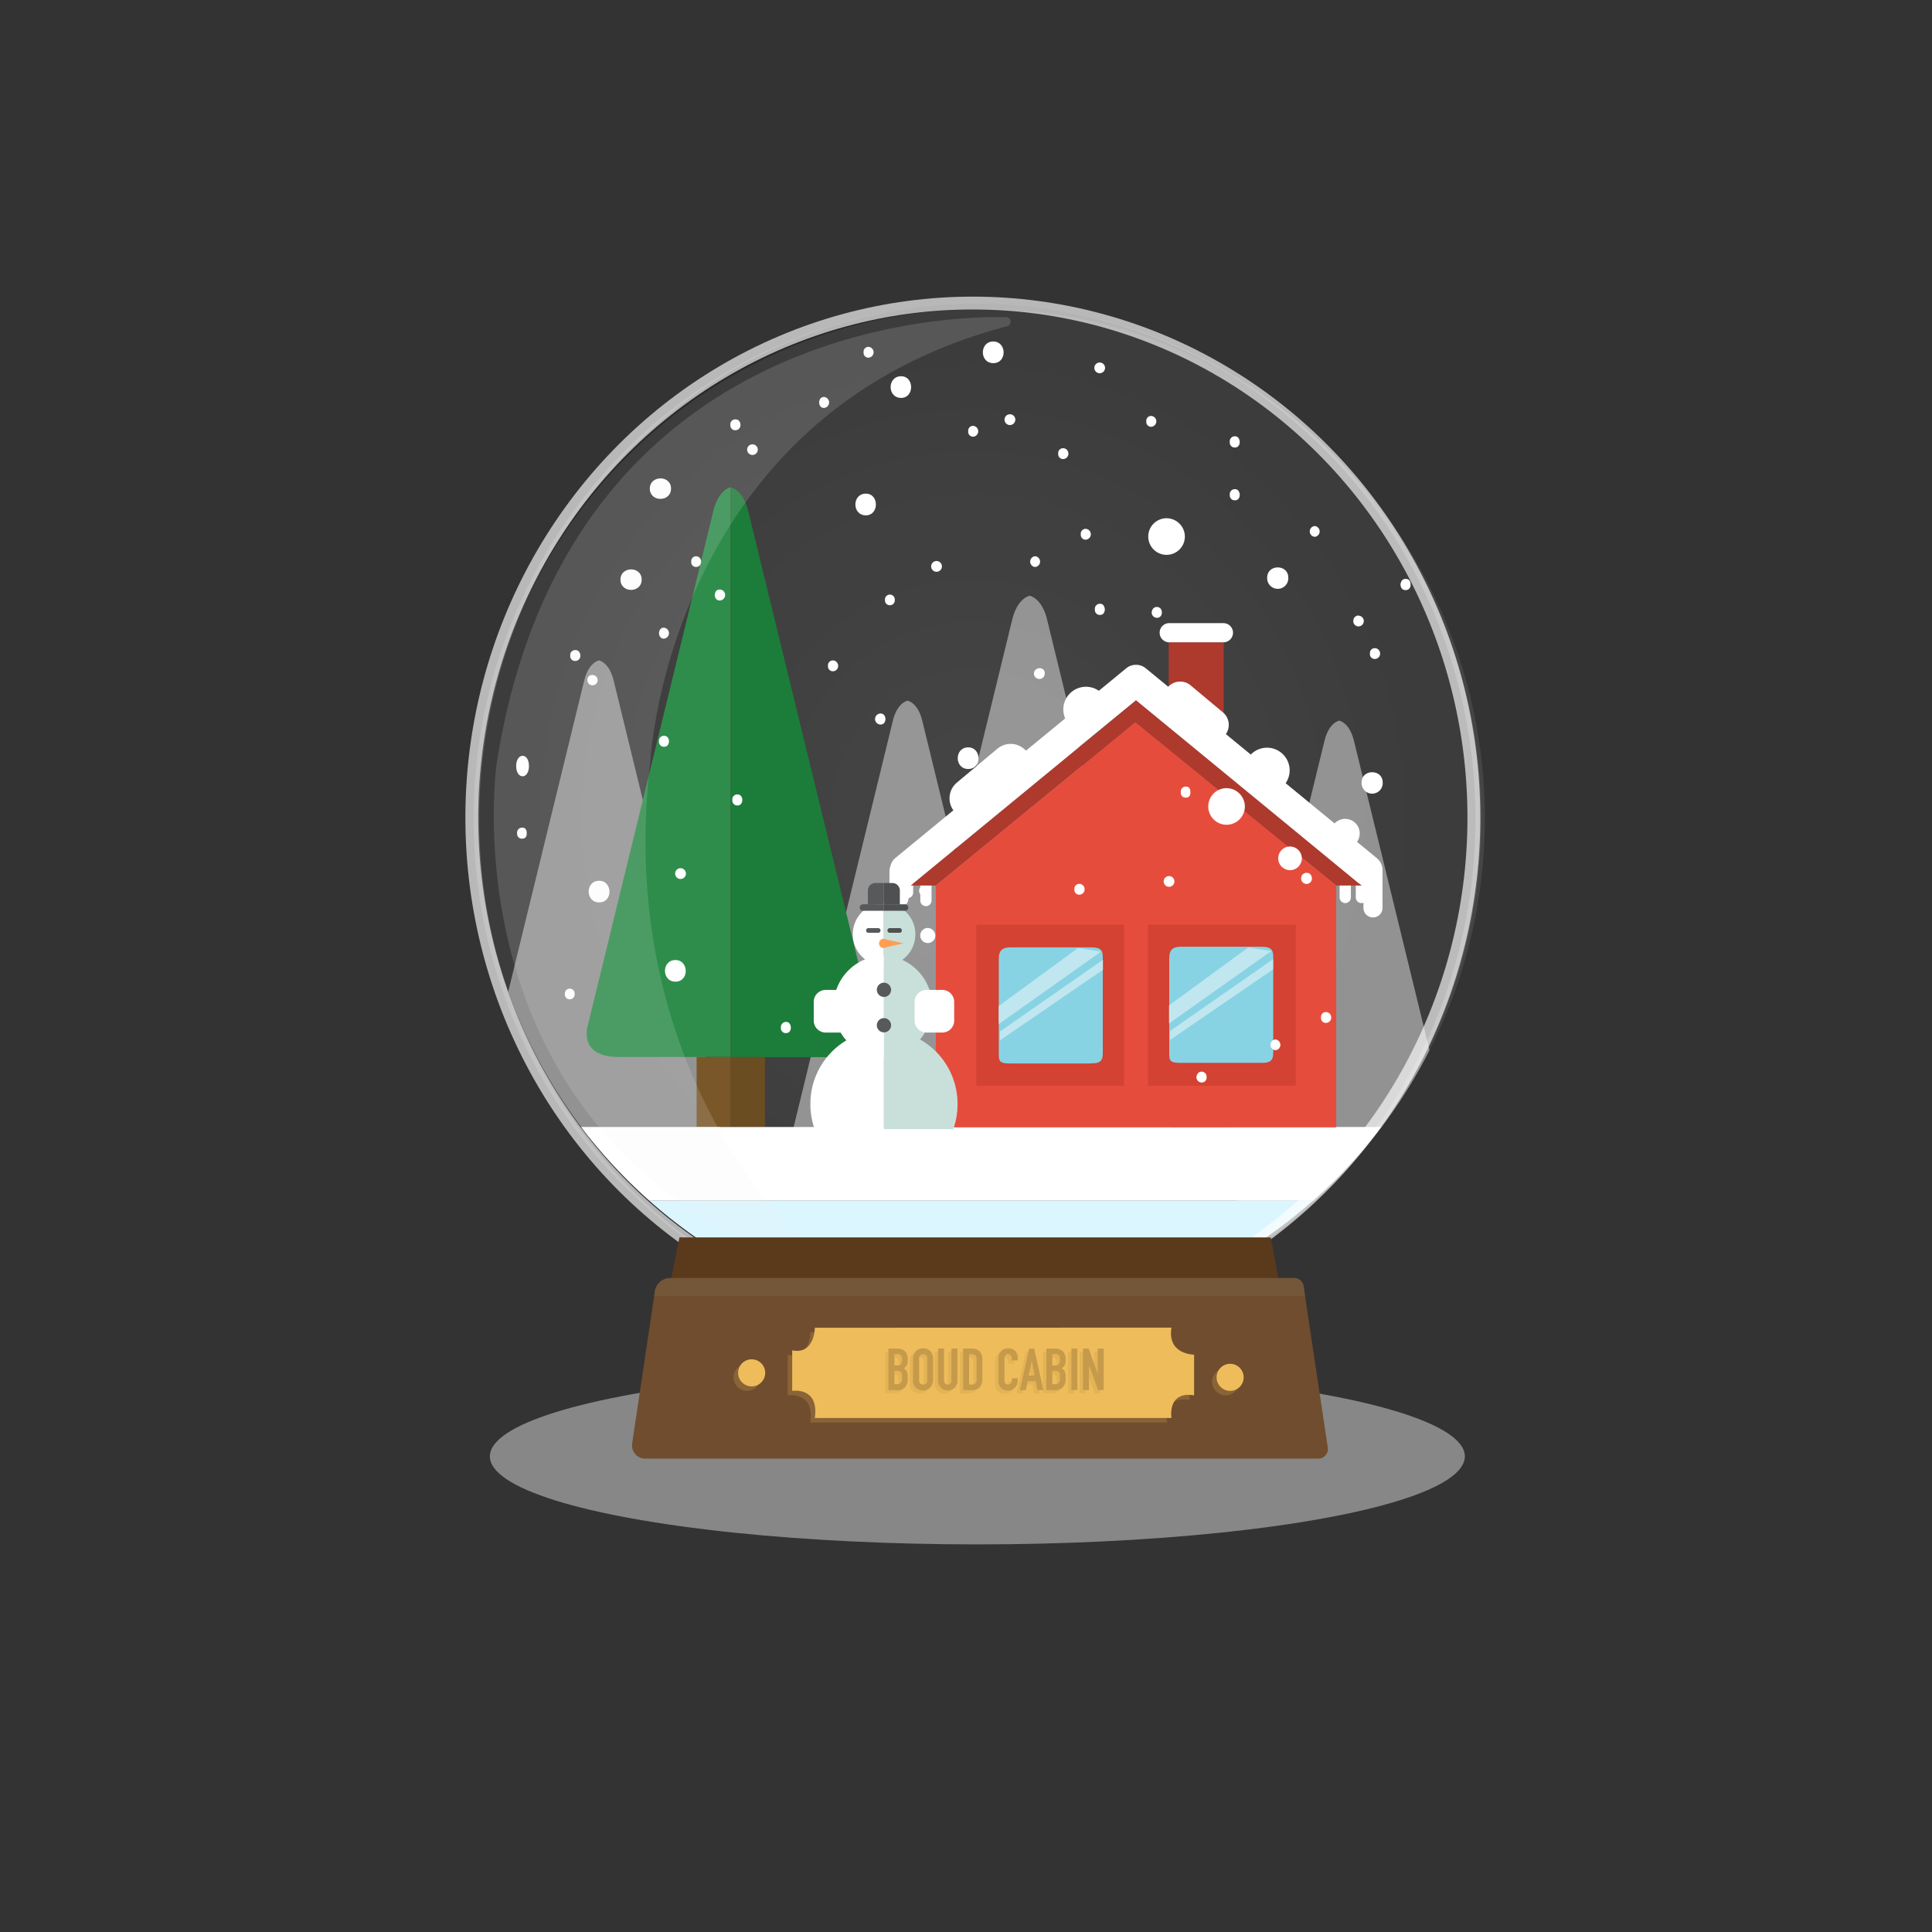 <svg viewBox="0 0 512 512" xmlns="http://www.w3.org/2000/svg" xmlns:xlink="http://www.w3.org/1999/xlink"><rect x="0" y="0" width="512" height="512" fill="#333333" stroke="none"/><radialGradient id="a" cx="256.15" cy="211.97" gradientTransform="matrix(.95 0 0 .99 14.42 6.6)" gradientUnits="userSpaceOnUse" r="138.67"><stop offset="0" stop-color="#fff"/><stop offset=".32" stop-color="#f1f1f1"/><stop offset=".91" stop-color="#cdcdcd"/><stop offset=".93" stop-color="#ccc"/></radialGradient><clipPath id="b"><ellipse cx="260.09" cy="216.86" rx="133.41" ry="134.97"/></clipPath><ellipse cx="259" cy="217" rx="132" ry="136.5"/><ellipse cx="259" cy="217" fill="url(#a)" opacity=".2" rx="133.5" ry="136.5"/><ellipse cx="260.09" cy="216.86" fill="#e6e6e6" opacity=".1" rx="133.41" ry="134.97"/><g clip-path="url(#b)"><g fill="#fff" opacity=".44"><path d="m310.68 300.22-33.16-135.91c-1.39-5.9-4.65-6.43-4.65-6.43s-3.25.53-4.65 6.43l-33.16 135.91s-3 8.62 8.13 8.62h59.36c11.14 0 8.13-8.62 8.13-8.62z"/><path d="m386.83 311.05-28-114.64c-1.18-5-3.93-5.43-3.93-5.43s-2.74.44-3.92 5.43l-27.98 114.64s-2.54 7.27 6.85 7.27h50.15c9.4 0 6.86-7.27 6.86-7.27z"/><path d="m272.44 305.76-28-114.65c-1.18-5-3.93-5.42-3.93-5.42s-2.74.44-3.92 5.42l-28 114.65s-2.54 7.27 6.86 7.27h50.07c9.4 0 6.86-7.27 6.86-7.27z"/><path d="m190.65 295.09-28-114.64c-1.18-5-3.92-5.43-3.92-5.43s-2.75.45-3.93 5.43l-28 114.64s-2.54 7.27 6.86 7.27h50.14c9.39 0 6.85-7.27 6.85-7.27z"/></g><path d="m189 135.59-33.16 135.9s-3 8.62 8.13 8.62h29.68v-151s-3.25.53-4.65 6.44z" fill="#2e8d4b"/><path d="m231.47 271.49-33.15-135.9c-1.4-5.91-4.66-6.44-4.66-6.44v151h29.69c11.14 0 8.12-8.62 8.12-8.62z" fill="#1c7d3a"/><path d="m314 142.24a4.85 4.85 0 1 1 -4.85-4.9 4.88 4.88 0 0 1 4.85 4.9z" fill="#fff"/><path d="m184.61 280.11v18.5h9.05v-18.5z" fill="#7a5728"/><path d="m202.72 280.11h-9.06v18.5h9.06z" fill="#6b4d22"/><path d="m366 298.67h-212a135.08 135.08 0 0 0 18.09 19.54h175.8a135.08 135.08 0 0 0 18.11-19.54z" fill="#fff"/><path d="m347.89 318.21h-175.8a132.25 132.25 0 0 0 175.8 0z" fill="#dbf6ff"/><g fill="#fff"><path d="m195.43 210.54a1.29 1.29 0 0 0 -1.35 1.46 1.31 1.31 0 0 0 1.35 1.46c1.19 0 1.3-1.24 1.3-1.46s-.11-1.46-1.3-1.46z"/><path d="m176 195a1.29 1.29 0 0 0 -1.36 1.46 1.31 1.31 0 0 0 1.36 1.44c1.18 0 1.29-1.24 1.29-1.46s-.12-1.44-1.29-1.44z"/><path d="m208.31 270.82a1.36 1.36 0 0 0 -1.36 1.53 1.28 1.28 0 0 0 1.36 1.43c1.17 0 1.28-1.19 1.28-1.43s-.11-1.53-1.28-1.53z"/><path d="m139.59 220.88c0-.38 0-1.55-1.16-1.55a1.32 1.32 0 0 0 -1.38 1.55 1.24 1.24 0 0 0 1.38 1.37c1.16 0 1.16-1.12 1.16-1.37z"/><path d="m245 234.64a1.43 1.43 0 0 0 0 2.86 1.43 1.43 0 0 0 0-2.86z"/><path d="m248.19 148.67a1.43 1.43 0 0 0 0 2.86 1.43 1.43 0 0 0 0-2.86z"/><path d="m267.64 109.78a1.43 1.43 0 0 0 0 2.86 1.43 1.43 0 0 0 0-2.86z"/><path d="m180.35 230.08a1.43 1.43 0 0 0 0 2.86 1.43 1.43 0 0 0 0-2.86z"/><path d="m175.94 169.25a1.46 1.46 0 0 0 0-2.91c-1.17 0-1.3 1.18-1.3 1.45s.13 1.46 1.3 1.46z"/><path d="m190.72 159.13a1.45 1.45 0 0 0 0-2.9c-1.16 0-1.3 1.17-1.3 1.45s.14 1.45 1.3 1.45z"/><path d="m237.12 159a1.3 1.3 0 0 0 -1.28-1.43 1.27 1.27 0 0 0 -1.3 1.43 1.25 1.25 0 0 0 1.3 1.39 1.28 1.28 0 0 0 1.28-1.39z"/><path d="m185.78 148.85a1.3 1.3 0 0 0 -1.28-1.43 1.27 1.27 0 0 0 -1.31 1.43 1.25 1.25 0 0 0 1.31 1.4 1.29 1.29 0 0 0 1.28-1.4z"/><path d="m164.75 300.72a1.46 1.46 0 0 0 0 2.92c1.19 0 1.3-1.24 1.3-1.45s-.11-1.47-1.3-1.47z"/><path d="m152.29 263.42a1.3 1.3 0 0 0 -1.29-1.42 1.27 1.27 0 0 0 -1.29 1.43 1.24 1.24 0 0 0 1.29 1.39 1.28 1.28 0 0 0 1.28-1.39z"/><path d="m157.19 162.06c.18-.05-.14-.09 0 0z"/><path d="m157.29 162.14-.1-.08h-.07a.3.3 0 0 1 .17.08z"/><path d="m157 178.89a1.26 1.26 0 0 0 -1.34 1.39 1.36 1.36 0 1 0 1.34-1.39z"/><path d="m152.5 172.28a1.3 1.3 0 0 0 -1.38 1.45 1.28 1.28 0 0 0 1.38 1.43 1.35 1.35 0 0 0 1.3-1.43c0-.25-.14-1.45-1.3-1.45z"/><path d="m218.38 108.11a1.46 1.46 0 0 0 0-2.91c-1.17 0-1.3 1.18-1.3 1.45s.13 1.46 1.3 1.46z"/><path d="m199.41 117.75a1.41 1.41 0 0 0 0 2.82 1.41 1.41 0 0 0 0-2.82z"/><path d="m194.93 111.14a1.29 1.29 0 0 0 -1.37 1.45 1.28 1.28 0 0 0 1.37 1.43 1.35 1.35 0 0 0 1.3-1.43c0-.25-.13-1.45-1.3-1.45z"/><path d="m229.46 130.82c-3.7 0-3.7 5.75 0 5.75 3.55 0 3.55-5.75 0-5.75z"/><path d="m238.8 99.71c-3.7 0-3.7 5.74 0 5.74 3.54 0 3.54-5.74 0-5.74z"/><path d="m274.32 147.41a1.43 1.43 0 0 0 0 2.85 1.43 1.43 0 0 0 0-2.85z"/><path d="m291.43 96.07a1.42 1.42 0 0 0 0 2.84 1.42 1.42 0 0 0 0-2.84z"/><path d="m360 163.11a1.4 1.4 0 0 0 -1.36 1.4 1.38 1.38 0 0 0 1.36 1.49 1.42 1.42 0 0 0 0-2.84z"/><path d="m363.05 173.19a1.27 1.27 0 0 0 1.33 1.44 1.4 1.4 0 0 0 1.36-1.44 1.42 1.42 0 0 0 -1.36-1.42 1.28 1.28 0 0 0 -1.33 1.42z"/><path d="m327.28 129.63a1.34 1.34 0 0 0 -1.37 1.55 1.29 1.29 0 0 0 1.37 1.41c1.17 0 1.27-1.22 1.27-1.41s-.1-1.55-1.27-1.55z"/><path d="m327.28 115.62a1.34 1.34 0 0 0 -1.37 1.55 1.29 1.29 0 0 0 1.37 1.42c1.17 0 1.27-1.22 1.27-1.42s-.1-1.55-1.27-1.55z"/><path d="m286.42 141.57a1.28 1.28 0 0 0 1.34 1.45 1.44 1.44 0 0 0 0-2.87 1.28 1.28 0 0 0 -1.34 1.42z"/><path d="m228.86 93.34a1.28 1.28 0 0 0 1.33 1.45 1.44 1.44 0 0 0 0-2.87 1.28 1.28 0 0 0 -1.33 1.42z"/><path d="m303.78 111.65a1.28 1.28 0 0 0 1.34 1.45 1.44 1.44 0 0 0 0-2.87 1.28 1.28 0 0 0 -1.34 1.42z"/><path d="m280.44 120.2a1.28 1.28 0 0 0 1.34 1.45 1.41 1.41 0 0 0 1.36-1.45 1.42 1.42 0 0 0 -1.36-1.42 1.28 1.28 0 0 0 -1.34 1.42z"/><path d="m219.43 176.44a1.28 1.28 0 0 0 1.33 1.45 1.4 1.4 0 0 0 1.36-1.45 1.42 1.42 0 0 0 -1.36-1.42 1.28 1.28 0 0 0 -1.33 1.42z"/><path d="m348.41 139.41a1.43 1.43 0 0 0 0 2.85 1.43 1.43 0 0 0 0-2.85z"/><path d="m372.5 153.41c-1.19 0-1.35 1.24-1.35 1.55s.16 1.43 1.35 1.43a1.28 1.28 0 0 0 1.31-1.43c0-.31 0-1.55-1.31-1.55z"/><path d="m335.82 153.08a2.8 2.8 0 1 0 5.59 0c0-3.61-5.59-3.61-5.59 0z"/><path d="m136.79 203c0 3.64 3.39 3.64 3.39 0s-3.39-3.57-3.39 0z"/><path d="m164.43 153.6c0 3.64 5.62 3.64 5.62 0s-5.62-3.58-5.62 0z"/><path d="m172.21 129.48c0 3.64 5.62 3.64 5.62 0s-5.62-3.57-5.62 0z"/><path d="m256.59 114.27a1.28 1.28 0 0 0 1.33 1.46 1.44 1.44 0 0 0 0-2.87 1.27 1.27 0 0 0 -1.33 1.41z"/><path d="m179 254.42c-3.7 0-3.7 5.73 0 5.73s3.57-5.73 0-5.73z"/><path d="m158.79 233.41c-3.71 0-3.71 5.74 0 5.74s3.56-5.74 0-5.74z"/><path d="m263.24 90.5c-3.7 0-3.7 5.74 0 5.74s3.57-5.74 0-5.74z"/><path d="m255.83 332.41a4.29 4.29 0 0 1 -4.26 4.31h-36.4a4.28 4.28 0 0 1 -4.25-4.31 4.27 4.27 0 0 1 4.25-4.3h36.4a4.28 4.28 0 0 1 4.26 4.3z"/><path d="m291.93 332.41a4.29 4.29 0 0 1 -4.26 4.31h-14.37a4.28 4.28 0 0 1 -4.25-4.31 4.27 4.27 0 0 1 4.25-4.3h14.37a4.28 4.28 0 0 1 4.26 4.3z"/></g></g><path d="m324.3 170.22h-14.59v24.31h14.59z" fill="#ae392d"/><g fill="#fff"><path d="m362.28 237.83a1.49 1.49 0 0 1 -1.49 1.5 1.5 1.5 0 0 1 -1.49-1.5v-4.23a1.5 1.5 0 0 1 1.49-1.5 1.49 1.49 0 0 1 1.49 1.5z"/><path d="m358 237.83a1.5 1.5 0 0 1 -1.5 1.5 1.5 1.5 0 0 1 -1.49-1.5v-4.23a1.5 1.5 0 0 1 1.49-1.5 1.5 1.5 0 0 1 1.5 1.5z"/><path d="m246.87 238.65a1.49 1.49 0 0 1 -1.49 1.49 1.49 1.49 0 0 1 -1.49-1.49v-4.24a1.49 1.49 0 0 1 1.49-1.49 1.49 1.49 0 0 1 1.49 1.49z"/><path d="m242 236.53a1.49 1.49 0 0 1 -1.49 1.49 1.5 1.5 0 0 1 -1.5-1.49v-4.24a1.5 1.5 0 0 1 1.5-1.49 1.49 1.49 0 0 1 1.49 1.49z"/></g><path d="m241.35 234.68h6.65l52.87-43.32 53.23 43.32h6.65l.04-.07-59.68-49.05z" fill="#ae392d"/><path d="m248 234.68h.94-.94v64.07h106.1v-64.07h-.77.77l-53.23-43.32z" fill="#e64c3c"/><path d="m297.88 287.74h-39.14v-42.69h39.14z" fill="#d34232"/><path d="m343.37 287.74h-39.15v-42.69h39.15z" fill="#d34232"/><g fill="#fff"><path d="m362.28 234.68a4.07 4.07 0 0 1 -2.6-.93l-58.63-48.18-58.63 48.18a4.1 4.1 0 0 1 -5.2-6.33l61.23-50.31a4.1 4.1 0 0 1 5.2 0l61.23 50.31a4.1 4.1 0 0 1 -2.6 7.26z"/><path d="m293.79 188a6 6 0 1 1 -6-6 6 6 0 0 1 6 6z"/><path d="m341.77 204.15a6 6 0 1 1 -6-6 6 6 0 0 1 6 6z"/><path d="m360.34 220.86a3.86 3.86 0 1 1 -3.86-3.85 3.85 3.85 0 0 1 3.86 3.85z"/><path d="m272 199.09a5.43 5.43 0 0 1 -.68 7.65l-10.77 9a5.44 5.44 0 0 1 -7.65-.69 5.43 5.43 0 0 1 .68-7.65l10.77-9a5.44 5.44 0 0 1 7.65.68z"/><path d="m309.45 182.17a4.31 4.31 0 0 0 .54 6.08l8.56 7.15a4.31 4.31 0 0 0 6.08-.54 4.32 4.32 0 0 0 -.54-6.08l-8.56-7.15a4.31 4.31 0 0 0 -6.08.54z"/><path d="m366.38 240.61a2.52 2.52 0 0 1 -2.53 2.52 2.52 2.52 0 0 1 -2.52-2.52v-9.79a2.52 2.52 0 0 1 2.52-2.53 2.53 2.53 0 0 1 2.53 2.53z"/><path d="m240.77 238a2.52 2.52 0 0 1 -2.52 2.52 2.52 2.52 0 0 1 -2.53-2.52v-7.18a2.53 2.53 0 0 1 2.53-2.53 2.52 2.52 0 0 1 2.52 2.53z"/><path d="m326.76 167.68a2.54 2.54 0 0 1 -2.54 2.54h-14.36a2.54 2.54 0 0 1 -2.54-2.54 2.53 2.53 0 0 1 2.54-2.54h14.36a2.54 2.54 0 0 1 2.54 2.54z"/></g><path d="m333.86 281.67h-21c-2.72 0-3-.52-3-2.32v-25.19c0-1.8.32-3.26 3-3.26h21.51c2.72 0 3.05 1 3.05 2.79v25.19c0 1.8-.33 2.79-3.05 2.79" fill="#88d3e3"/><path d="m309.81 271.23v-4.79l20.98-15.35 6.12.94z" fill="#c0e6f0"/><path d="m310.09 275.55c-.2-.07.16-.82 0-.94v-1.41l27.29-19v2.69l-27.29 18.69" fill="#c0e6f0"/><path d="m288.74 281.83h-21c-2.72 0-3.05-.52-3.05-2.33v-25.18c0-1.8.33-3.26 3.05-3.26h21.51c2.72 0 3 1 3 2.79v25.15c0 1.81-.32 2.8-3 2.8" fill="#88d3e3"/><path d="m264.68 271.39v-4.79l20.99-15.36 6.11.95z" fill="#c0e6f0"/><path d="m265 275.71c-.19-.07.17-.82 0-.94v-1.41l27.29-19v2.64z" fill="#c0e6f0"/><g fill="#fff"><path d="m329.9 213.77a4.85 4.85 0 1 1 -4.85-4.9 4.88 4.88 0 0 1 4.85 4.9z"/><path d="m345 227.5a3.13 3.13 0 1 1 -3.12-3.16 3.15 3.15 0 0 1 3.12 3.16z"/><path d="m247.87 248a2 2 0 1 1 -2.05-2.08 2.06 2.06 0 0 1 2.05 2.08z"/><path d="m233.36 189.09a1.46 1.46 0 0 0 0 2.92c1.19 0 1.3-1.23 1.3-1.45s-.11-1.47-1.3-1.47z"/><path d="m346.31 231.31a1.43 1.43 0 0 0 -1.49 1.39 1.43 1.43 0 1 0 2.85 0c0-.15-.18-1.39-1.36-1.39z"/><path d="m291.53 160a1.34 1.34 0 0 0 -1.37 1.55 1.29 1.29 0 0 0 1.37 1.41c1.16 0 1.26-1.22 1.26-1.41s-.1-1.55-1.26-1.55z"/><path d="m306.59 160.85c-1.22 0-1.38 1.3-1.38 1.41a1.41 1.41 0 0 0 1.38 1.47 1.28 1.28 0 0 0 1.3-1.47 1.3 1.3 0 0 0 -1.3-1.41z"/><path d="m338 275.47a1.43 1.43 0 0 0 0 2.85 1.43 1.43 0 0 0 0-2.85z"/><path d="m309.81 232.17a1.42 1.42 0 0 0 0 2.84 1.42 1.42 0 0 0 0-2.84z"/><path d="m360.84 207.36a2.8 2.8 0 1 0 5.59 0c0-3.61-5.59-3.61-5.59 0z"/><path d="m350.09 269.63a1.28 1.28 0 0 0 1.34 1.45 1.41 1.41 0 0 0 1.36-1.45 1.42 1.42 0 0 0 -1.36-1.42 1.28 1.28 0 0 0 -1.34 1.42z"/><path d="m284.73 235.65a1.28 1.28 0 0 0 1.34 1.45 1.41 1.41 0 0 0 1.36-1.45 1.42 1.42 0 0 0 -1.36-1.42 1.28 1.28 0 0 0 -1.34 1.42z"/><path d="m318.45 284c-1.22 0-1.38 1.3-1.38 1.42a1.4 1.4 0 0 0 1.38 1.46 1.28 1.28 0 0 0 1.3-1.46 1.3 1.3 0 0 0 -1.3-1.42z"/><path d="m256.59 198.06c-3.71 0-3.71 5.73 0 5.73s3.56-5.73 0-5.73z"/><path d="m275.54 177.09a1.43 1.43 0 1 0 1.33 1.42 1.27 1.27 0 0 0 -1.33-1.42z"/><path d="m315.47 210c0-.37 0-1.55-1.16-1.55a1.33 1.33 0 0 0 -1.38 1.55 1.24 1.24 0 0 0 1.38 1.37c1.16 0 1.16-1.11 1.16-1.37z"/><path d="m234.26 299.22v-26.3a19.61 19.61 0 0 0 -19.5 19.72 19.89 19.89 0 0 0 1.12 6.58z"/></g><path d="m252.64 299.22a19.89 19.89 0 0 0 1.12-6.58 19.61 19.61 0 0 0 -19.5-19.72v26.3z" fill="#c9e0da"/><path d="m220.9 266.71a13.44 13.44 0 0 0 13.36 13.52v-27a13.44 13.44 0 0 0 -13.36 13.52z" fill="#fff"/><path d="m234.26 253.19v27a13.52 13.52 0 0 0 0-27z" fill="#c9e0da"/><path d="m226 247.61a8.27 8.27 0 0 0 8.22 8.32v-16.64a8.27 8.27 0 0 0 -8.22 8.32z" fill="#fff"/><path d="m234.26 239.29v16.64a8.32 8.32 0 0 0 0-16.64z" fill="#c9e0da"/><path d="m226.14 270.46a3.17 3.17 0 0 1 -3.14 3.18h-4.21a3.17 3.17 0 0 1 -3.14-3.18v-4.95a3.16 3.16 0 0 1 3.14-3.17h4.21a3.16 3.16 0 0 1 3.14 3.17z" fill="#fff"/><path d="m252.87 270.46a3.17 3.17 0 0 1 -3.14 3.18h-4.21a3.17 3.17 0 0 1 -3.14-3.18v-4.95a3.16 3.16 0 0 1 3.14-3.17h4.21a3.16 3.16 0 0 1 3.14 3.17z" fill="#fff"/><path d="m236.15 271.72a1.89 1.89 0 1 1 -1.89-1.91 1.91 1.91 0 0 1 1.89 1.91z" fill="#58595b"/><path d="m236.15 262.34a1.89 1.89 0 1 1 -1.89-1.92 1.91 1.91 0 0 1 1.89 1.92z" fill="#58595b"/><path d="m233.35 246.58a.62.62 0 0 1 -.61.62h-2.61a.62.62 0 0 1 -.61-.62.62.62 0 0 1 .61-.62h2.61a.62.62 0 0 1 .61.62z" fill="#58595b"/><path d="m239 246.58a.61.61 0 0 1 -.6.62h-2.61a.62.62 0 0 1 -.61-.62.62.62 0 0 1 .61-.62h2.61a.61.61 0 0 1 .6.62z" fill="#4f5052"/><path d="m239.45 250-4.88-1.11a1.18 1.18 0 0 0 -.5-.11 1.23 1.23 0 0 0 0 2.45 1.19 1.19 0 0 0 .5-.12z" fill="#ff9e53"/><path d="m230.05 239.65h-1.37a.86.86 0 0 0 0 1.72h5.58v-1.72z" fill="#58595b"/><path d="m239.84 239.65h-5.58v1.72h5.58a.86.86 0 0 0 0-1.72z" fill="#4f5052"/><path d="m238.47 239.65v-3.65a2 2 0 0 0 -2-2h-2.23v5.69z" fill="#4f5052"/><path d="m234.26 234h-2.26a2 2 0 0 0 -2 2v3.69h4.21v-5.69z" fill="#58595b"/><path d="m266.92 86.44a1.22 1.22 0 0 0 -.27-2.4c-28.39-.51-117.93 10-135 118.08 0 0-14.45 97.67 80 132.82a2.5 2.5 0 0 0 2.58-4.16c-17.27-16.58-50-60.89-41.9-128.66-.05 0 4.4-91.9 94.59-115.68z" fill="#f2f2f2" opacity=".15"/><ellipse cx="257.81" cy="216.68" fill="none" opacity=".65" rx="132.78" ry="136.37" stroke="#fff" stroke-miterlimit="10" stroke-width="3.4"/><path d="m180.06 327.93-3.59 17.95 163.88 1.19-3.59-19.14z" fill="#5a3a1b"/><ellipse cx="259.01" cy="385.95" fill="#b3b3b3" opacity=".66" rx="129.19" ry="23.33"/><path d="m173.54 342.3-6 40.14a3.5 3.5 0 0 0 3.33 4.11h178.57a2.55 2.55 0 0 0 2.43-3l-6.41-42.67a2.5 2.5 0 0 0 -2.46-2.18h-165.45a4.13 4.13 0 0 0 -4.01 3.6z" fill="#704d2e"/><path d="m177.55 338.7a4.13 4.13 0 0 0 -4 3.6l-.18 1.18h172.48l-.39-2.59a2.5 2.5 0 0 0 -2.46-2.19z" fill="#745638"/><g fill="#eebc5a" opacity=".2"><path d="m214.75 353.05s0 7.18-6 6v10.75s7.17-1.2 6 7.18h94.5s-1.2-7.18 6-6v-10.75s-7.18 0-6-7.18z"/><circle cx="198" cy="365.01" r="3.59"/><circle cx="324.8" cy="366.21" r="3.59"/></g><path d="m215.94 351.86s0 7.17-6 6v10.74s7.18-1.19 6 7.18h94.51s-1.2-7.18 6-6v-10.78s-7.18 0-6-7.17z" fill="#eebc5a"/><circle cx="199.2" cy="363.82" fill="#eebc5a" r="3.59"/><circle cx="326" cy="365.01" fill="#eebc5a" r="3.59"/><g opacity=".05"><path d="m234.57 369.25v-11h2.31a3.34 3.34 0 0 1 1.29.23 2.49 2.49 0 0 1 .87.62 2.36 2.36 0 0 1 .49.89 3.7 3.7 0 0 1 .15 1v.4a3.33 3.33 0 0 1 -.07.76 2 2 0 0 1 -.21.54 2.06 2.06 0 0 1 -.8.74 1.78 1.78 0 0 1 .82.78 3.13 3.13 0 0 1 .26 1.39v.62a3.26 3.26 0 0 1 -.7 2.23 2.94 2.94 0 0 1 -2.26.77zm1.58-9.53v3h.71a1.21 1.21 0 0 0 1.06-.39 2.07 2.07 0 0 0 .27-1.16 1.75 1.75 0 0 0 -.3-1.11 1.33 1.33 0 0 0 -1.09-.37zm0 4.42v3.53h.68a1.7 1.7 0 0 0 .75-.14 1 1 0 0 0 .41-.38 1.4 1.4 0 0 0 .17-.59q0-.35 0-.75a5.1 5.1 0 0 0 0-.72 1.39 1.39 0 0 0 -.19-.53.91.91 0 0 0 -.42-.32 2.1 2.1 0 0 0 -.69-.1z"/><path d="m241.07 360.83a2.87 2.87 0 0 1 .23-1.17 2.6 2.6 0 0 1 .62-.86 2.66 2.66 0 0 1 .85-.49 2.84 2.84 0 0 1 .95-.17 2.89 2.89 0 0 1 .95.17 3 3 0 0 1 .86.49 2.55 2.55 0 0 1 .6.86 2.72 2.72 0 0 1 .23 1.17v5.82a2.72 2.72 0 0 1 -.23 1.19 2.39 2.39 0 0 1 -.6.82 2.61 2.61 0 0 1 -.86.51 2.65 2.65 0 0 1 -.95.17 2.61 2.61 0 0 1 -.95-.17 2.38 2.38 0 0 1 -.85-.51 2.44 2.44 0 0 1 -.62-.82 2.87 2.87 0 0 1 -.23-1.19zm1.58 5.82a1 1 0 0 0 .32.84 1.18 1.18 0 0 0 1.5 0 1 1 0 0 0 .32-.84v-5.82a1 1 0 0 0 -.32-.84 1.18 1.18 0 0 0 -1.5 0 1 1 0 0 0 -.32.84z"/><path d="m252.86 358.23v8.54a2.51 2.51 0 0 1 -.19 1 2.38 2.38 0 0 1 -.55.81 2.55 2.55 0 0 1 -.82.56 2.37 2.37 0 0 1 -1 .2 2.29 2.29 0 0 1 -1-.2 2.64 2.64 0 0 1 -1.37-1.37 2.35 2.35 0 0 1 -.2-1v-8.54h1.57v8.39a1.23 1.23 0 0 0 .28.87 1 1 0 0 0 1.4 0 1.23 1.23 0 0 0 .27-.87v-8.39z"/><path d="m254.35 369.25v-11h2.33a2.74 2.74 0 0 1 2.07.74 3 3 0 0 1 .7 2.11v5.15a3.07 3.07 0 0 1 -.75 2.28 3 3 0 0 1 -2.15.74zm1.58-9.53v8h.72a1.19 1.19 0 0 0 1-.33 1.64 1.64 0 0 0 .28-1v-5.31a1.66 1.66 0 0 0 -.27-1 1.13 1.13 0 0 0 -1-.35z"/><path d="m268.83 366.11v.68a2.47 2.47 0 0 1 -.19 1 2.73 2.73 0 0 1 -.54.81 2.47 2.47 0 0 1 -.79.56 2.33 2.33 0 0 1 -1 .21 3.69 3.69 0 0 1 -.92-.12 2.13 2.13 0 0 1 -.83-.43 2.64 2.64 0 0 1 -.62-.8 3 3 0 0 1 -.23-1.25v-6.06a2.79 2.79 0 0 1 .18-1 2.2 2.2 0 0 1 .53-.8 2.3 2.3 0 0 1 .81-.54 2.68 2.68 0 0 1 1-.19 2.36 2.36 0 0 1 1.81.73 2.53 2.53 0 0 1 .54.84 2.81 2.81 0 0 1 .19 1.06v.62h-1.58v-.53a1.24 1.24 0 0 0 -.26-.8.85.85 0 0 0 -.71-.34.8.8 0 0 0 -.78.36 1.93 1.93 0 0 0 -.2.92v5.63a1.48 1.48 0 0 0 .21.81.81.81 0 0 0 .75.32 1 1 0 0 0 .34-.05 1.19 1.19 0 0 0 .33-.18.88.88 0 0 0 .23-.34 1.38 1.38 0 0 0 .09-.54v-.54z"/><path d="m269.4 369.25 2.46-11h1.32l2.46 11h-1.58l-.46-2.37h-2.15l-.47 2.37zm3.9-3.85-.77-4-.77 4z"/><path d="m276.41 369.25v-11h2.31a3.31 3.31 0 0 1 1.29.23 2.63 2.63 0 0 1 .88.62 2.34 2.34 0 0 1 .48.89 3.7 3.7 0 0 1 .15 1v.4a3.33 3.33 0 0 1 -.07.76 2 2 0 0 1 -.21.54 2.06 2.06 0 0 1 -.8.74 1.78 1.78 0 0 1 .82.78 3.13 3.13 0 0 1 .26 1.39v.62a3.21 3.21 0 0 1 -.7 2.23 2.94 2.94 0 0 1 -2.26.77zm1.58-9.53v3h.71a1.21 1.21 0 0 0 1.06-.39 2.07 2.07 0 0 0 .27-1.16 1.75 1.75 0 0 0 -.3-1.11 1.33 1.33 0 0 0 -1.09-.37zm0 4.42v3.53h.68a1.7 1.7 0 0 0 .75-.14 1 1 0 0 0 .41-.38 1.4 1.4 0 0 0 .17-.59q0-.35 0-.75a5.1 5.1 0 0 0 0-.72 1.24 1.24 0 0 0 -.19-.53.91.91 0 0 0 -.42-.32 2.1 2.1 0 0 0 -.69-.1z"/><path d="m283.05 369.25v-11h1.58v11z"/><path d="m286.1 369.25v-11h1.52l2.38 6.64v-6.64h1.58v11h-1.49l-2.41-6.62v6.62z"/></g><g fill="#c69a4b"><path d="m235.45 368.39v-11h2.31a3.13 3.13 0 0 1 1.29.24 2.3 2.3 0 0 1 1.36 1.5 3.7 3.7 0 0 1 .15 1.05v.4a3.33 3.33 0 0 1 -.07.76 1.9 1.9 0 0 1 -.21.54 2.06 2.06 0 0 1 -.8.74 1.78 1.78 0 0 1 .82.78 3.13 3.13 0 0 1 .26 1.39v.62a3.21 3.21 0 0 1 -.7 2.23 2.94 2.94 0 0 1 -2.26.77zm1.58-9.53v3h.71a1.21 1.21 0 0 0 1.06-.39 2.07 2.07 0 0 0 .27-1.16 1.75 1.75 0 0 0 -.3-1.11 1.33 1.33 0 0 0 -1.09-.37zm0 4.42v3.53h.68a1.57 1.57 0 0 0 .75-.14 1 1 0 0 0 .41-.38 1.36 1.36 0 0 0 .17-.59c0-.23 0-.48 0-.74a5.16 5.16 0 0 0 0-.73 1.24 1.24 0 0 0 -.19-.53.83.83 0 0 0 -.42-.31 1.84 1.84 0 0 0 -.69-.11z"/><path d="m242 360a2.87 2.87 0 0 1 .23-1.17 2.6 2.6 0 0 1 .62-.85 2.51 2.51 0 0 1 .85-.5 2.74 2.74 0 0 1 1.9 0 2.77 2.77 0 0 1 .86.5 2.42 2.42 0 0 1 .6.85 2.72 2.72 0 0 1 .23 1.17v5.82a2.69 2.69 0 0 1 -.29 1.18 2.3 2.3 0 0 1 -.6.82 2.75 2.75 0 0 1 -2.76.51 2.38 2.38 0 0 1 -.85-.51 2.47 2.47 0 0 1 -.62-.82 2.84 2.84 0 0 1 -.23-1.19zm1.58 5.82a1 1 0 0 0 .32.84 1.14 1.14 0 0 0 1.5 0 1 1 0 0 0 .32-.84v-5.82a1 1 0 0 0 -.32-.84 1.18 1.18 0 0 0 -1.5 0 1 1 0 0 0 -.32.84z"/><path d="m253.74 357.37v8.55a2.46 2.46 0 0 1 -.19 1 2.52 2.52 0 0 1 -.55.82 2.69 2.69 0 0 1 -.82.55 2.37 2.37 0 0 1 -1 .2 2.29 2.29 0 0 1 -1-.2 2.64 2.64 0 0 1 -1.37-1.37 2.31 2.31 0 0 1 -.2-1v-8.55h1.57v8.39a1.23 1.23 0 0 0 .28.87 1 1 0 0 0 1.4 0 1.23 1.23 0 0 0 .27-.87v-8.39z"/><path d="m255.23 368.39v-11h2.33a2.71 2.71 0 0 1 2.07.75 2.92 2.92 0 0 1 .71 2.1v5.15a3.08 3.08 0 0 1 -.76 2.29 3 3 0 0 1 -2.15.73zm1.58-9.53v8.05h.72a1.19 1.19 0 0 0 1-.34 1.64 1.64 0 0 0 .28-1v-5.31a1.66 1.66 0 0 0 -.27-1 1.13 1.13 0 0 0 -1-.35z"/><path d="m269.71 365.25v.68a2.47 2.47 0 0 1 -.19 1 2.73 2.73 0 0 1 -.54.81 2.45 2.45 0 0 1 -1.77.77 3.69 3.69 0 0 1 -.92-.12 2.13 2.13 0 0 1 -.83-.43 2.36 2.36 0 0 1 -.61-.8 2.84 2.84 0 0 1 -.24-1.25v-6.06a2.79 2.79 0 0 1 .18-1 2.33 2.33 0 0 1 .53-.8 2.3 2.3 0 0 1 .81-.54 2.87 2.87 0 0 1 1-.19 2.36 2.36 0 0 1 1.87.68 2.63 2.63 0 0 1 .54.84 2.85 2.85 0 0 1 .19 1.06v.62h-1.58v-.52a1.24 1.24 0 0 0 -.26-.8.83.83 0 0 0 -.71-.34.8.8 0 0 0 -.78.36 1.93 1.93 0 0 0 -.2.92v5.64a1.44 1.44 0 0 0 .21.8.82.82 0 0 0 .75.33 1.06 1.06 0 0 0 .34-.06.83.83 0 0 0 .33-.18.88.88 0 0 0 .23-.34 1.38 1.38 0 0 0 .09-.54v-.54z"/><path d="m270.28 368.39 2.46-11h1.32l2.46 11h-1.58l-.46-2.37h-2.15l-.47 2.37zm3.9-3.85-.77-4-.77 4z"/><path d="m277.29 368.39v-11h2.31a3.1 3.1 0 0 1 1.29.24 2.47 2.47 0 0 1 .88.61 2.34 2.34 0 0 1 .48.89 3.7 3.7 0 0 1 .15 1.05v.4a3.33 3.33 0 0 1 -.07.76 1.9 1.9 0 0 1 -.21.54 2.06 2.06 0 0 1 -.8.74 1.78 1.78 0 0 1 .82.78 3.13 3.13 0 0 1 .26 1.39v.62a3.21 3.21 0 0 1 -.7 2.23 2.94 2.94 0 0 1 -2.26.77zm1.58-9.53v3h.71a1.21 1.21 0 0 0 1.06-.39 2.07 2.07 0 0 0 .27-1.16 1.75 1.75 0 0 0 -.3-1.11 1.33 1.33 0 0 0 -1.09-.37zm0 4.42v3.53h.68a1.57 1.57 0 0 0 .75-.14 1 1 0 0 0 .41-.38 1.36 1.36 0 0 0 .17-.59c0-.23 0-.48 0-.74a5.16 5.16 0 0 0 0-.73 1.24 1.24 0 0 0 -.19-.53.85.85 0 0 0 -.41-.31 1.94 1.94 0 0 0 -.7-.11z"/><path d="m283.93 368.39v-11h1.58v11z"/><path d="m287 368.39v-11h1.52l2.38 6.64v-6.64h1.58v11h-1.48l-2.41-6.62v6.62z"/></g></svg>